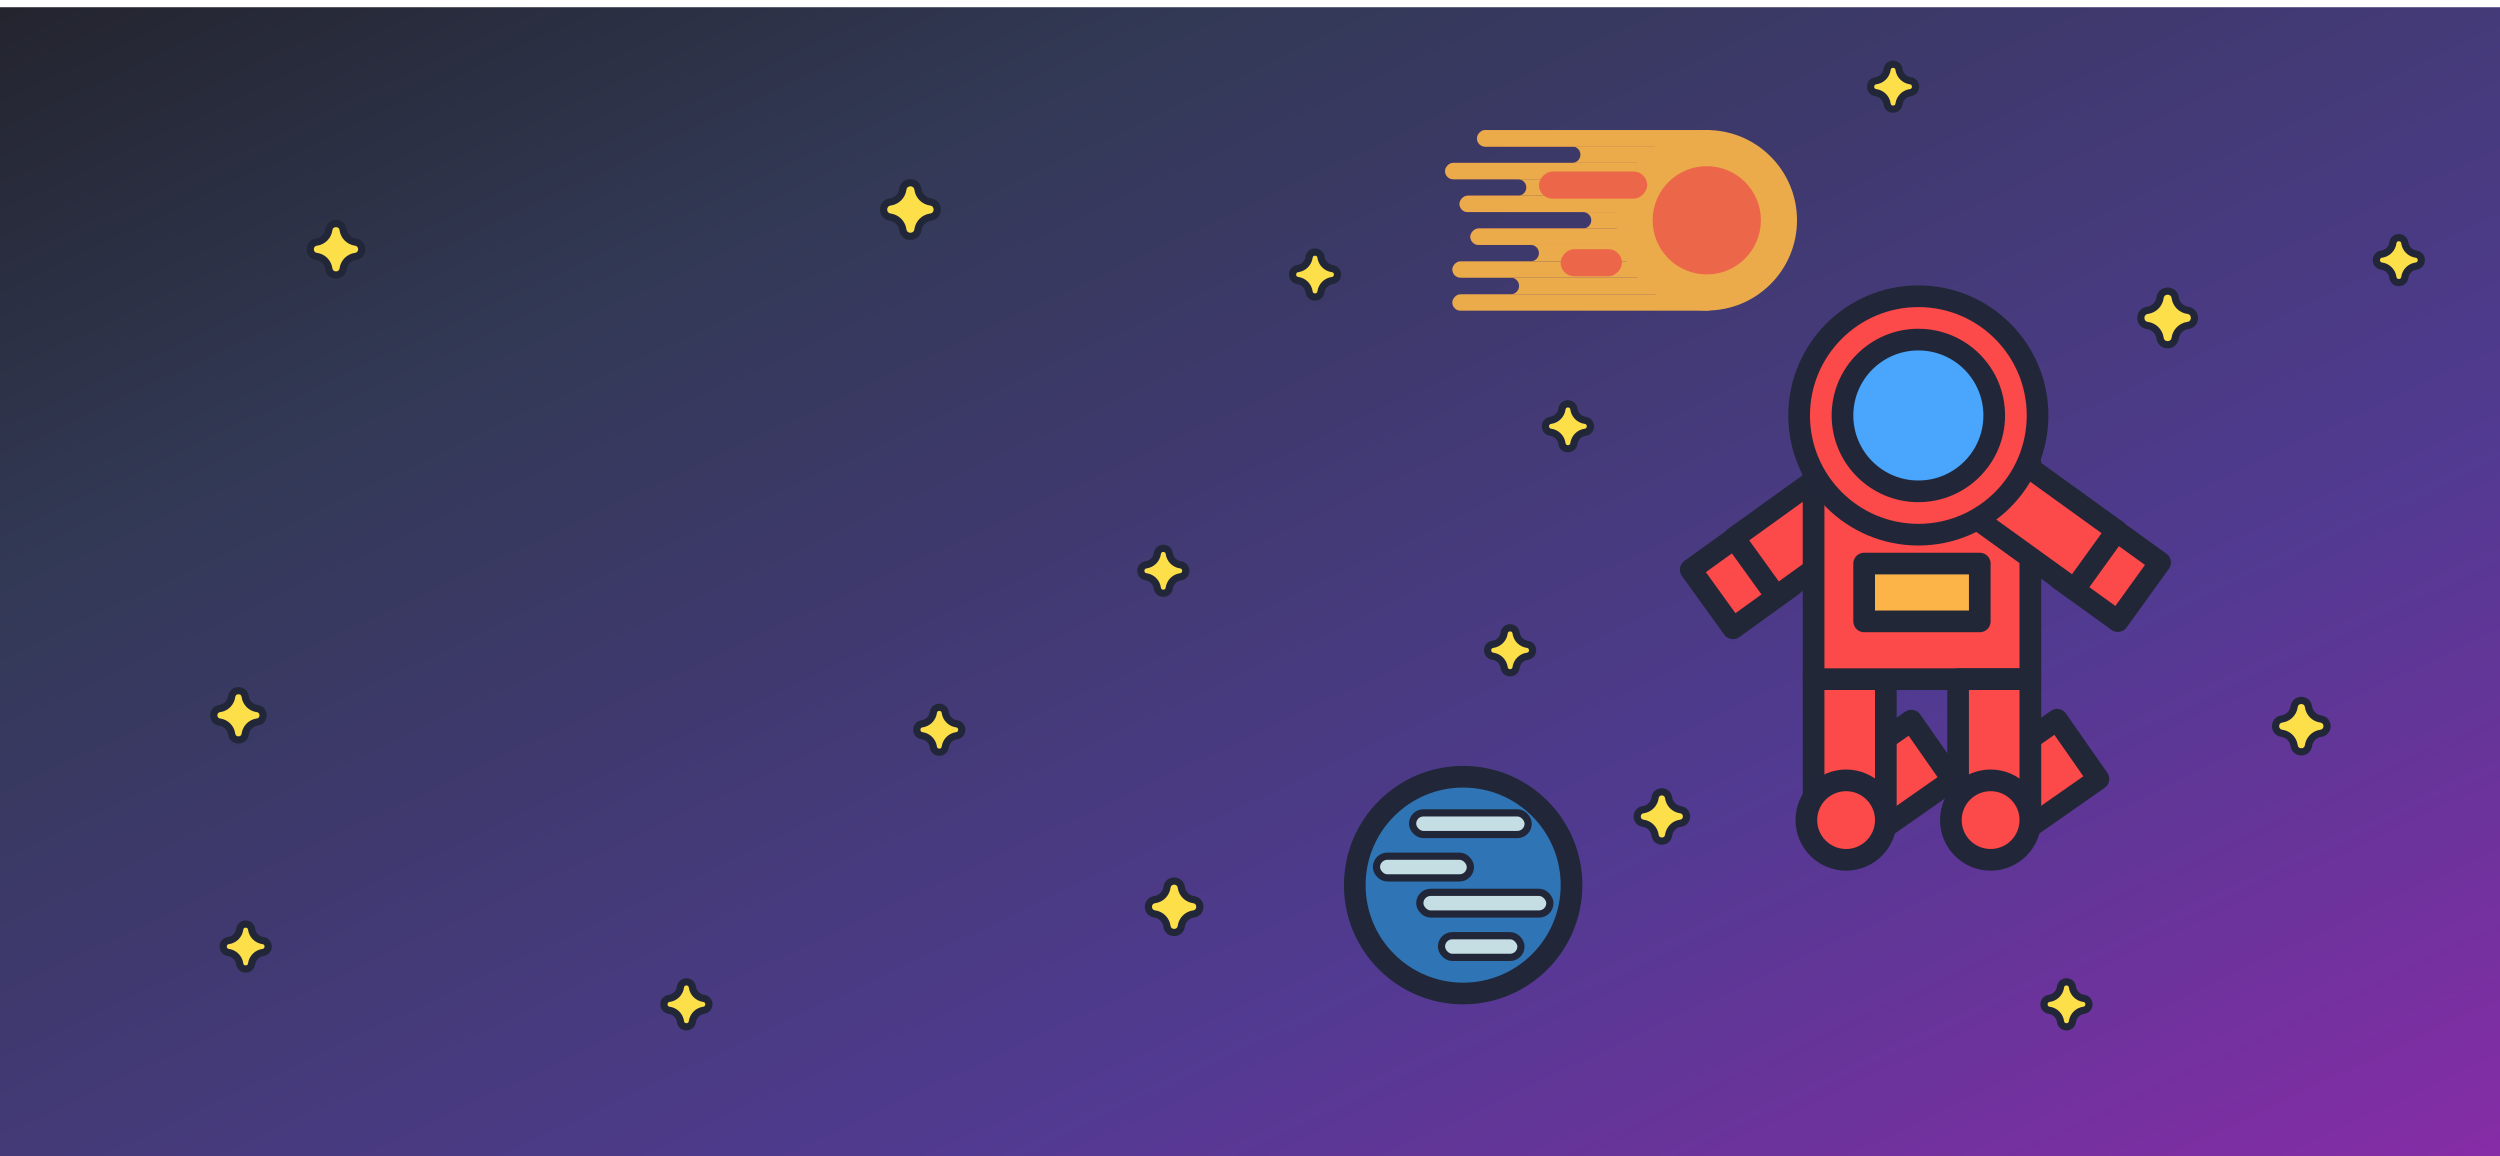 <svg width="346" height="160" viewBox="0 0 346 160" fill="none" xmlns="http://www.w3.org/2000/svg">
<rect y="1" width="346" height="159" fill="url(#paint0_linear)"/>
<rect x="242.113" y="73" width="10" height="10" transform="rotate(54.227 242.113 73)" fill="#FC4949" stroke="#222738" stroke-width="3" stroke-linecap="round" stroke-linejoin="round"/>
<rect x="253.113" y="65" width="10" height="16.161" transform="rotate(54.227 253.113 65)" fill="#FC4949" stroke="#222738" stroke-width="3" stroke-linecap="round" stroke-linejoin="round"/>
<rect x="264.523" y="99.734" width="10" height="15" transform="rotate(55.059 264.523 99.734)" fill="#FC4949" stroke="#222738" stroke-width="3" stroke-linecap="round" stroke-linejoin="round"/>
<rect x="284.697" y="99.612" width="10" height="15" transform="rotate(55.059 284.697 99.612)" fill="#FC4949" stroke="#222738" stroke-width="3" stroke-linecap="round" stroke-linejoin="round"/>
<rect x="251" y="94" width="10" height="20" fill="#FC4949" stroke="#222738" stroke-width="3" stroke-linecap="round" stroke-linejoin="round"/>
<rect x="251" y="64" width="30" height="30" fill="#FC4949" stroke="#222738" stroke-width="3" stroke-linecap="round" stroke-linejoin="round"/>
<rect x="258" y="78" width="16" height="8" fill="#FCB449" stroke="#222738" stroke-width="3" stroke-linecap="round" stroke-linejoin="round"/>
<circle cx="255.5" cy="113.5" r="4.5" fill="#FC4949" stroke="#212738" stroke-width="3"/>
<circle cx="255.5" cy="113.5" r="5.5" fill="#FC4949" stroke="#212738" stroke-width="3"/>
<rect x="271" y="94" width="10" height="20" fill="#FC4949" stroke="#222738" stroke-width="3" stroke-linecap="round" stroke-linejoin="round"/>
<circle cx="275.5" cy="113.5" r="5.5" fill="#FC4949" stroke="#212738" stroke-width="3"/>
<rect width="10" height="10" transform="matrix(-0.585 0.811 0.811 0.585 290.846 72)" fill="#FC4949" stroke="#222738" stroke-width="3" stroke-linecap="round" stroke-linejoin="round"/>
<rect width="10" height="16.161" transform="matrix(-0.585 0.811 0.811 0.585 279.846 64)" fill="#FC4949" stroke="#222738" stroke-width="3" stroke-linecap="round" stroke-linejoin="round"/>
<circle cx="265.5" cy="57.5" r="16.5" fill="#FC4949" stroke="#212738" stroke-width="3"/>
<circle cx="265.5" cy="57.5" r="10.5" fill="#49A6FC" stroke="#212738" stroke-width="3"/>
<rect width="33.051" height="2.294" rx="1.147" transform="matrix(-1 0 0 1 237.466 18)" fill="#BD6060"/>
<rect width="33.051" height="2.294" rx="1.147" transform="matrix(-1 0 0 1 237.466 18)" fill="#ECAB4A"/>
<rect width="37.466" height="2.271" rx="1.135" transform="matrix(-1 0 0 1 237.466 22.541)" fill="#BD6060"/>
<rect width="37.466" height="2.271" rx="1.135" transform="matrix(-1 0 0 1 237.466 22.541)" fill="#ECAB4A"/>
<rect width="35.468" height="2.271" rx="1.135" transform="matrix(-1 0 0 1 237.466 27.083)" fill="#BD6060"/>
<rect width="35.468" height="2.271" rx="1.135" transform="matrix(-1 0 0 1 237.466 27.083)" fill="#ECAB4A"/>
<rect width="33.969" height="2.271" rx="1.135" transform="matrix(-1 0 0 1 237.466 31.624)" fill="#BD6060"/>
<rect width="33.969" height="2.271" rx="1.135" transform="matrix(-1 0 0 1 237.466 31.624)" fill="#ECAB4A"/>
<rect width="36.467" height="2.271" rx="1.135" transform="matrix(-1 0 0 1 237.466 36.165)" fill="#ECAB4A"/>
<rect width="36.467" height="2.271" rx="1.135" transform="matrix(-1 0 0 1 237.466 40.729)" fill="#ECAB4A"/>
<path fill-rule="evenodd" clip-rule="evenodd" d="M208.389 40.734H209.08C209.721 40.734 210.241 40.214 210.241 39.573C210.241 39.012 209.842 38.544 209.312 38.436H236.317C236.952 38.436 237.466 38.95 237.466 39.585C237.466 40.219 236.952 40.734 236.317 40.734H208.392C208.391 40.734 208.39 40.734 208.389 40.734Z" fill="#ECAB4A"/>
<path fill-rule="evenodd" clip-rule="evenodd" d="M236.331 33.895C236.958 33.895 237.466 34.403 237.466 35.03C237.466 35.657 236.958 36.165 236.331 36.165H211.855C212.481 36.164 212.988 35.656 212.988 35.03C212.988 34.403 212.48 33.895 211.853 33.895H236.331Z" fill="#ECAB4A"/>
<path fill-rule="evenodd" clip-rule="evenodd" d="M236.331 29.353C236.958 29.353 237.466 29.862 237.466 30.489C237.466 31.116 236.958 31.624 236.331 31.624H219.1C219.725 31.622 220.232 31.114 220.232 30.489C220.232 29.862 219.723 29.353 219.096 29.353H211.372C211.373 29.353 211.375 29.353 211.376 29.353H236.331Z" fill="#ECAB4A"/>
<path fill-rule="evenodd" clip-rule="evenodd" d="M236.331 24.812C236.958 24.812 237.466 25.32 237.466 25.947C237.466 26.574 236.958 27.083 236.331 27.083H208.379C208.378 27.083 208.378 27.083 208.377 27.083H210.104C210.731 27.083 211.24 26.574 211.24 25.947C211.24 25.32 210.731 24.812 210.104 24.812H236.331Z" fill="#ECAB4A"/>
<path fill-rule="evenodd" clip-rule="evenodd" d="M236.331 20.271C236.958 20.271 237.466 20.779 237.466 21.406C237.466 22.033 236.958 22.541 236.331 22.541H217.371C217.37 22.541 217.37 22.541 217.37 22.541H217.598C218.225 22.541 218.733 22.033 218.733 21.406C218.733 20.779 218.225 20.271 217.598 20.271H236.331Z" fill="#ECAB4A"/>
<circle r="12.489" transform="matrix(-1 0 0 1 236.217 30.489)" fill="#ECAB4A"/>
<circle r="7.493" transform="matrix(-1 0 0 1 236.217 30.489)" fill="#EC674A"/>
<rect width="14.986" height="3.747" rx="1.873" transform="matrix(-1 0 0 1 227.975 23.745)" fill="#EC674A"/>
<rect width="8.492" height="3.747" rx="1.873" transform="matrix(-1 0 0 1 224.478 34.485)" fill="#EC674A"/>
<path d="M259.609 11.174C260.422 11.062 261.062 10.422 261.174 9.609C261.307 8.65 262.693 8.65 262.826 9.609C262.938 10.422 263.578 11.062 264.391 11.174C265.35 11.307 265.35 12.693 264.391 12.826C263.578 12.938 262.938 13.578 262.826 14.391C262.693 15.35 261.307 15.35 261.174 14.391C261.062 13.578 260.422 12.938 259.609 12.826C258.65 12.693 258.65 11.307 259.609 11.174Z" fill="#FCDF49" stroke="#212738"/>
<path d="M297.2 42.954C298.111 42.828 298.828 42.111 298.954 41.2C299.122 39.985 300.878 39.985 301.046 41.2C301.172 42.111 301.889 42.828 302.8 42.954C304.015 43.122 304.015 44.878 302.8 45.046C301.889 45.172 301.172 45.889 301.046 46.8C300.878 48.015 299.122 48.015 298.954 46.8C298.828 45.889 298.111 45.172 297.2 45.046C295.985 44.878 295.985 43.122 297.2 42.954Z" fill="#FCDF49" stroke="#212738"/>
<path d="M214.609 58.174C215.422 58.062 216.062 57.422 216.174 56.609C216.307 55.65 217.693 55.65 217.826 56.609C217.938 57.422 218.578 58.062 219.391 58.174C220.35 58.307 220.35 59.693 219.391 59.826C218.578 59.938 217.938 60.578 217.826 61.391C217.693 62.35 216.307 62.35 216.174 61.391C216.062 60.578 215.422 59.938 214.609 59.826C213.65 59.693 213.65 58.307 214.609 58.174Z" fill="#FCDF49" stroke="#212738"/>
<path d="M227.404 112.064C228.267 111.945 228.945 111.267 229.064 110.404C229.215 109.318 230.785 109.318 230.936 110.404C231.055 111.267 231.733 111.945 232.596 112.064C233.682 112.215 233.682 113.785 232.596 113.936C231.733 114.055 231.055 114.733 230.936 115.596C230.785 116.682 229.215 116.682 229.064 115.596C228.945 114.733 228.267 114.055 227.404 113.936C226.318 113.785 226.318 112.215 227.404 112.064Z" fill="#FCDF49" stroke="#212738"/>
<path d="M283.609 138.174C284.422 138.062 285.062 137.422 285.174 136.609C285.307 135.65 286.693 135.65 286.826 136.609C286.938 137.422 287.578 138.062 288.391 138.174C289.35 138.307 289.35 139.693 288.391 139.826C287.578 139.938 286.938 140.578 286.826 141.391C286.693 142.35 285.307 142.35 285.174 141.391C285.062 140.578 284.422 139.938 283.609 139.826C282.65 139.693 282.65 138.307 283.609 138.174Z" fill="#FCDF49" stroke="#212738"/>
<path d="M315.802 99.509C316.689 99.386 317.386 98.689 317.509 97.802C317.668 96.651 319.332 96.651 319.491 97.802C319.614 98.689 320.311 99.386 321.198 99.509C322.349 99.668 322.349 101.332 321.198 101.491C320.311 101.614 319.614 102.311 319.491 103.198C319.332 104.349 317.668 104.349 317.509 103.198C317.386 102.311 316.689 101.614 315.802 101.491C314.651 101.332 314.651 99.668 315.802 99.509Z" fill="#FCDF49" stroke="#212738"/>
<path d="M206.609 89.174C207.422 89.062 208.062 88.422 208.174 87.609C208.307 86.65 209.693 86.65 209.826 87.609C209.938 88.422 210.578 89.062 211.391 89.174C212.35 89.307 212.35 90.693 211.391 90.826C210.578 90.938 209.938 91.578 209.826 92.391C209.693 93.35 208.307 93.35 208.174 92.391C208.062 91.578 207.422 90.938 206.609 90.826C205.65 90.693 205.65 89.307 206.609 89.174Z" fill="#FCDF49" stroke="#212738"/>
<path d="M127.609 100.174C128.422 100.062 129.062 99.422 129.174 98.609C129.307 97.65 130.693 97.65 130.826 98.609C130.938 99.422 131.578 100.062 132.391 100.174C133.35 100.307 133.35 101.693 132.391 101.826C131.578 101.938 130.938 102.578 130.826 103.391C130.693 104.35 129.307 104.35 129.174 103.391C129.062 102.578 128.422 101.938 127.609 101.826C126.65 101.693 126.65 100.307 127.609 100.174Z" fill="#FCDF49" stroke="#212738"/>
<path d="M43.802 33.509C44.689 33.386 45.386 32.689 45.509 31.802C45.669 30.651 47.331 30.651 47.491 31.802C47.614 32.689 48.311 33.386 49.198 33.509C50.349 33.669 50.349 35.331 49.198 35.491C48.311 35.614 47.614 36.311 47.491 37.198C47.331 38.349 45.669 38.349 45.509 37.198C45.386 36.311 44.689 35.614 43.802 35.491C42.651 35.331 42.651 33.669 43.802 33.509Z" fill="#FCDF49" stroke="#212738"/>
<path d="M123.2 27.954C124.111 27.828 124.828 27.111 124.954 26.2C125.122 24.985 126.878 24.985 127.046 26.2C127.172 27.111 127.889 27.828 128.8 27.954C130.015 28.122 130.015 29.878 128.8 30.046C127.889 30.172 127.172 30.889 127.046 31.8C126.878 33.015 125.122 33.015 124.954 31.8C124.828 30.889 124.111 30.172 123.2 30.046C121.985 29.878 121.985 28.122 123.2 27.954Z" fill="#FCDF49" stroke="#212738"/>
<path d="M30.404 98.064C31.267 97.945 31.945 97.267 32.064 96.404C32.215 95.317 33.785 95.317 33.936 96.404C34.055 97.267 34.733 97.945 35.596 98.064C36.682 98.215 36.682 99.785 35.596 99.936C34.733 100.055 34.055 100.733 33.936 101.596C33.785 102.682 32.215 102.682 32.064 101.596C31.945 100.733 31.267 100.055 30.404 99.936C29.317 99.785 29.317 98.215 30.404 98.064Z" fill="#FCDF49" stroke="#212738"/>
<path d="M31.609 130.174C32.422 130.062 33.062 129.422 33.174 128.609C33.307 127.65 34.693 127.65 34.826 128.609C34.938 129.422 35.578 130.062 36.391 130.174C37.35 130.307 37.35 131.693 36.391 131.826C35.578 131.938 34.938 132.578 34.826 133.391C34.693 134.35 33.307 134.35 33.174 133.391C33.062 132.578 32.422 131.938 31.609 131.826C30.65 131.693 30.65 130.307 31.609 130.174Z" fill="#FCDF49" stroke="#212738"/>
<path d="M92.609 138.174C93.422 138.062 94.062 137.422 94.174 136.609C94.307 135.65 95.693 135.65 95.826 136.609C95.938 137.422 96.578 138.062 97.391 138.174C98.35 138.307 98.35 139.693 97.391 139.826C96.578 139.938 95.938 140.578 95.826 141.391C95.693 142.35 94.307 142.35 94.174 141.391C94.062 140.578 93.422 139.938 92.609 139.826C91.65 139.693 91.65 138.307 92.609 138.174Z" fill="#FCDF49" stroke="#212738"/>
<path d="M158.609 78.174C159.422 78.062 160.062 77.422 160.174 76.609C160.307 75.65 161.693 75.65 161.826 76.609C161.938 77.422 162.578 78.062 163.391 78.174C164.35 78.307 164.35 79.693 163.391 79.826C162.578 79.938 161.938 80.578 161.826 81.391C161.693 82.35 160.307 82.35 160.174 81.391C160.062 80.578 159.422 79.938 158.609 79.826C157.65 79.693 157.65 78.307 158.609 78.174Z" fill="#FCDF49" stroke="#212738"/>
<path d="M179.609 37.174C180.422 37.062 181.062 36.422 181.174 35.609C181.307 34.65 182.693 34.65 182.826 35.609C182.938 36.422 183.578 37.062 184.391 37.174C185.35 37.307 185.35 38.693 184.391 38.826C183.578 38.938 182.938 39.578 182.826 40.391C182.693 41.35 181.307 41.35 181.174 40.391C181.062 39.578 180.422 38.938 179.609 38.826C178.65 38.693 178.65 37.307 179.609 37.174Z" fill="#FCDF49" stroke="#212738"/>
<path d="M159.802 124.509C160.689 124.386 161.386 123.689 161.509 122.802C161.668 121.651 163.332 121.651 163.491 122.802C163.614 123.689 164.311 124.386 165.198 124.509C166.349 124.668 166.349 126.332 165.198 126.491C164.311 126.614 163.614 127.311 163.491 128.198C163.332 129.349 161.668 129.349 161.509 128.198C161.386 127.311 160.689 126.614 159.802 126.491C158.651 126.332 158.651 124.668 159.802 124.509Z" fill="#FCDF49" stroke="#212738"/>
<path d="M329.609 35.174C330.422 35.062 331.062 34.422 331.174 33.609C331.307 32.65 332.693 32.65 332.826 33.609C332.938 34.422 333.578 35.062 334.391 35.174C335.35 35.307 335.35 36.693 334.391 36.826C333.578 36.938 332.938 37.578 332.826 38.391C332.693 39.35 331.307 39.35 331.174 38.391C331.062 37.578 330.422 36.938 329.609 36.826C328.65 36.693 328.65 35.307 329.609 35.174Z" fill="#FCDF49" stroke="#212738"/>
<circle cx="202.5" cy="122.5" r="15" fill="#2F74B5" stroke="#212738" stroke-width="3"/>
<rect x="195.5" y="112.5" width="16" height="3" rx="1.5" fill="#C5DEE3" stroke="#212738"/>
<rect x="196.5" y="123.5" width="18" height="3" rx="1.5" fill="#C5DEE3" stroke="#212738"/>
<rect x="199.5" y="129.5" width="11" height="3" rx="1.5" fill="#C5DEE3" stroke="#212738"/>
<rect x="190.5" y="118.5" width="13" height="3" rx="1.5" fill="#C5DEE3" stroke="#212738"/>
<defs>
<linearGradient id="paint0_linear" x1="0" y1="1" x2="124.164" y2="264.523" gradientUnits="userSpaceOnUse">
<stop stop-color="#23242E"/>
<stop offset="0.245" stop-color="#323955"/>
<stop offset="0.688" stop-color="#513A91"/>
<stop offset="1" stop-color="#862CA6"/>
</linearGradient>
</defs>
</svg>

